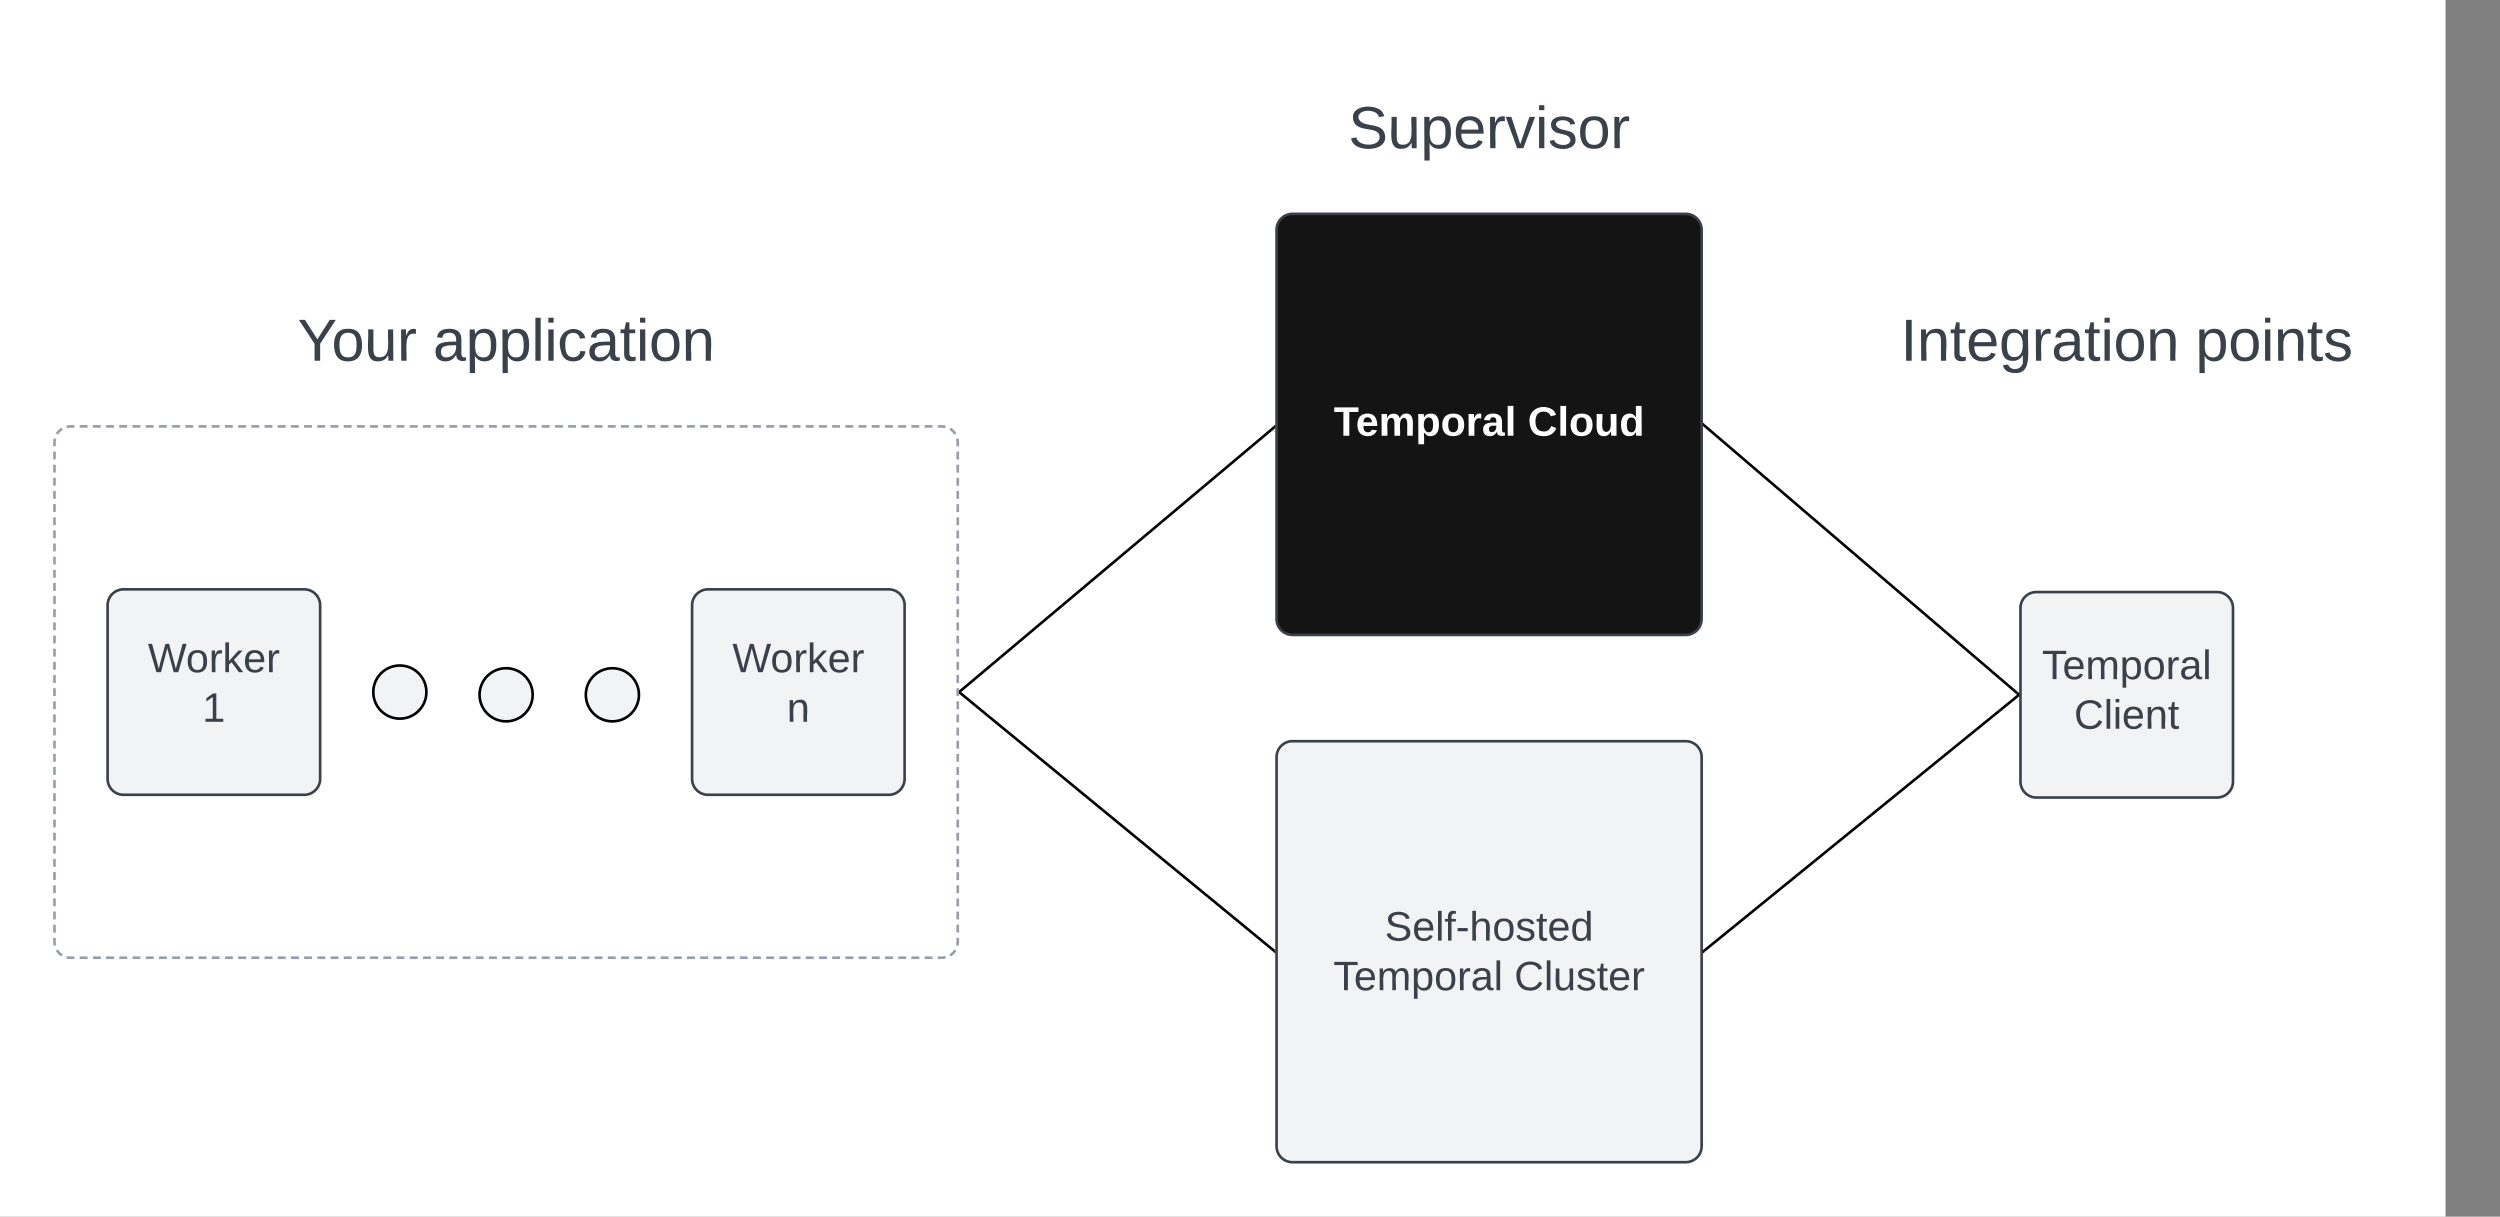 <svg xmlns="http://www.w3.org/2000/svg" xmlns:xlink="http://www.w3.org/1999/xlink" xmlns:lucid="lucid" width="941" height="457.95"><rect width="100%" height="100%" fill="#808080" stroke="none"/><g transform="translate(-79.5 360.5)" lucid:page-tab-id="0_0"><path d="M0-500h1000V500H0z" fill="#fff"/><path d="M100-194a6 6 0 0 1 6-6h328a6 6 0 0 1 6 6V-6a6 6 0 0 1-6 6H106a6 6 0 0 1-6-6z" fill-opacity="0"/><path d="M100.9-197.13l.25-.4.6-.7.72-.62.4-.25m1.73-.72l.46-.1.94-.08h1.5m1.98 0h2.98m2 0h2.97m2 0h2.97m2 0h2.97m2 0h2.97m2 0h2.97m2 0h2.98m2 0h2.97m2 0h2.97m2 0h2.97m1.98 0h2.98m2 0h2.97m2 0h2.97m2 0h2.97m2 0h2.97m1.98 0h3m1.97 0h2.98m1.98 0h2.98m2 0h2.97m2 0h2.98m2 0h2.97m2 0h2.97m2 0h2.97m1.98 0h2.98m2 0h2.97m2 0h2.97m2 0h2.97m2 0h2.97m2 0h2.97m2 0h2.98m2 0h2.97m2 0h2.97m2 0h2.97m1.98 0h2.98m2 0h2.97m2 0h2.97m2 0h2.97m2 0h2.97m2 0h2.97m2 0h2.98m2 0h2.97m2 0h2.97m2 0h2.97m1.98 0h2.98m1.98 0h3m1.98 0h2.98m1.98 0h3m1.98 0h2.98m1.98 0h3m1.97 0h2.98m1.98 0h3m1.97 0h3m1.97 0h3m1.97 0h3m1.97 0h2.98m2 0h2.97m1.98 0h2.98m2 0h2.97m2 0h2.97m2 0h2.97m2 0h2.97m2 0h2.97m2 0h2.98m2 0h2.97m2 0h2.97m2 0H434l.94.07.46.1m1.73.73l.4.25.7.6.62.72.25.4m.72 1.73l.1.46.08.94v1.48m0 1.98v2.97m0 1.98v2.98m0 1.98v2.97m0 1.97v2.97m0 1.98v2.97m0 1.98v2.97m0 1.98v2.97m0 1.97v2.96m0 1.98v2.97m0 2v2.96m0 1.98v2.97m0 1.98v2.97m0 1.98v2.97m0 1.98v2.97m0 1.98v2.96m0 1.97v2.97m0 1.98v2.97m0 1.97v2.97m0 1.98v2.96m0 1.98v2.97m0 1.98v2.98m0 1.98v2.97m0 1.98v2.97m0 1.98v2.97m0 1.98v2.97m0 1.98v2.97m0 1.98v2.96m0 1.98V-54m0 2v2.96m0 1.98v2.97m0 1.98v2.97m0 1.98v2.97m0 1.98v2.97m0 1.98v2.96m0 1.97v2.97m0 1.98v2.97m0 1.97v2.97m0 1.98V-6l-.07.94-.1.46m-.73 1.72l-.25.4-.6.72-.72.6-.4.26m-1.73.72l-.46.1L434 0h-1.5m-1.98 0h-2.98m-2 0h-2.97m-2 0h-2.97m-2 0h-2.97m-2 0h-2.97m-2 0h-2.97m-2 0h-2.98m-2 0h-2.97m-2 0h-2.97m-2 0h-2.97m-1.98 0h-2.98m-1.98 0h-3m-1.98 0h-2.98m-1.98 0h-3m-1.98 0h-2.98m-1.98 0h-3m-1.97 0h-2.98m-1.98 0h-3m-1.97 0h-3m-1.97 0h-3m-1.97 0h-3m-1.97 0h-2.98m-2 0h-2.97m-1.98 0h-2.98m-2 0h-2.97m-2 0h-2.97m-2 0h-2.97m-2 0h-2.97m-2 0h-2.97m-2 0h-2.98m-2 0h-2.97m-2 0h-2.97m-2 0h-2.97m-1.98 0h-2.98m-2 0h-2.97m-2 0h-2.97m-2 0h-2.97m-2 0h-2.97m-2 0h-2.97m-2 0h-2.98m-2 0h-2.97m-2 0h-2.97m-2 0h-2.97m-1.98 0h-2.98m-2 0h-2.97m-2 0h-2.97m-2 0h-2.97m-2 0h-2.97m-1.98 0h-3m-1.97 0h-2.98m-1.98 0h-2.98m-2 0h-2.97m-2 0h-2.98m-2 0h-2.97m-2 0h-2.97m-2 0h-2.97m-1.98 0h-2.98m-2 0h-2.97m-2 0h-2.97m-2 0h-2.97m-2 0h-2.97m-2 0h-2.97m-2 0h-2.98m-2 0h-2.97m-2 0h-2.97m-2 0H106l-.94-.07-.46-.1m-1.72-.73l-.4-.25-.72-.6-.6-.72-.26-.4m-.72-1.73l-.1-.46L100-6v-1.48m0-1.98v-2.97m0-1.98v-2.98m0-1.98v-2.97m0-1.98v-2.97m0-1.98v-2.97m0-1.98v-2.97m0-1.98v-2.97m0-1.98v-2.96m0-1.98V-52m0-2v-2.96m0-1.98v-2.97m0-1.98v-2.97m0-1.98v-2.97m0-1.98v-2.97m0-1.98v-2.96m0-1.97v-2.97m0-1.98v-2.97m0-1.97v-2.97m0-1.98v-2.96m0-1.98v-2.97m0-1.98v-2.98m0-1.98v-2.97m0-1.98v-2.97m0-1.98v-2.97m0-1.98v-2.97m0-1.98v-2.97m0-1.97v-2.96m0-1.98V-146m0-2v-2.96m0-1.98v-2.97m0-1.98v-2.97m0-1.98v-2.97m0-1.98v-2.97m0-1.98v-2.97m0-1.97v-2.97m0-1.98v-2.97m0-1.97v-2.97m0-1.98V-194l.07-.94.1-.46" stroke="#979ea8" fill="none"/><path d="M120-132.67a6 6 0 0 1 6-6h68a6 6 0 0 1 6 6v65.34a6 6 0 0 1-6 6h-68a6 6 0 0 1-6-6z" stroke="#3a414a" fill="#f2f3f5"/><use xlink:href="#a" transform="matrix(1,0,0,1,132,-126.667) translate(3.154 19.194)"/><use xlink:href="#b" transform="matrix(1,0,0,1,132,-126.667) translate(23.679 37.861)"/><path d="M340-132.67a6 6 0 0 1 6-6h68a6 6 0 0 1 6 6v65.34a6 6 0 0 1-6 6h-68a6 6 0 0 1-6-6z" stroke="#3a414a" fill="#f2f3f5"/><use xlink:href="#c" transform="matrix(1,0,0,1,352,-126.667) translate(3.154 19.194)"/><use xlink:href="#d" transform="matrix(1,0,0,1,352,-126.667) translate(23.679 37.861)"/><path d="M240-100c0 5.52-4.48 10-10 10s-10-4.48-10-10 4.48-10 10-10 10 4.48 10 10zM280-98.98c0 5.52-4.48 10-10 10s-10-4.48-10-10 4.48-10 10-10 10 4.48 10 10zM320-98.98c0 5.52-4.48 10-10 10s-10-4.48-10-10 4.48-10 10-10 10 4.48 10 10z" stroke="#000" fill="#f2f3f5"/><path d="M560-274a6 6 0 0 1 6-6h148a6 6 0 0 1 6 6v146.48a6 6 0 0 1-6 6H566a6 6 0 0 1-6-6z" stroke="#3a414a" fill="#141414"/><use xlink:href="#e" transform="matrix(1,0,0,1,572,-268) translate(9.537 71.507)"/><use xlink:href="#f" transform="matrix(1,0,0,1,572,-268) translate(82.562 71.507)"/><path d="M440.88-100.32l118.24-99.36" stroke="#000" fill="none"/><path d="M441.2-99.95l-.7.6v-1.3l.07-.06zM559.5-199.35l-.07.06-.64-.75.7-.6z" stroke="#000" stroke-width=".05"/><path d="M140-254a6 6 0 0 1 6-6h248a6 6 0 0 1 6 6v48a6 6 0 0 1-6 6H146a6 6 0 0 1-6-6z" stroke="#000" stroke-opacity="0" fill="#fff" fill-opacity="0"/><use xlink:href="#g" transform="matrix(1,0,0,1,145,-255) translate(46.512 30.278)"/><use xlink:href="#h" transform="matrix(1,0,0,1,145,-255) translate(97.5 30.278)"/><path d="M560-334a6 6 0 0 1 6-6h148a6 6 0 0 1 6 6v48a6 6 0 0 1-6 6H566a6 6 0 0 1-6-6z" stroke="#000" stroke-opacity="0" fill="#fff" fill-opacity="0"/><use xlink:href="#i" transform="matrix(1,0,0,1,565,-335) translate(22.006 30.278)"/><path d="M560-75.52a6 6 0 0 1 6-6h148a6 6 0 0 1 6 6V70.95a6 6 0 0 1-6 6H566a6 6 0 0 1-6-6z" stroke="#3a414a" fill="#f2f3f5"/><use xlink:href="#j" transform="matrix(1,0,0,1,572,-69.524) translate(28.722 63.069)"/><use xlink:href="#k" transform="matrix(1,0,0,1,572,-69.524) translate(9.386 81.736)"/><use xlink:href="#l" transform="matrix(1,0,0,1,572,-69.524) translate(77.485 81.736)"/><path d="M440.9-99.68L559.1-2.6" stroke="#000" fill="none"/><path d="M441.2-100.06l-.62.77-.08-.05v-1.3zM559.5-2.93v1.3l-.7-.6.62-.77z" stroke="#000" stroke-width=".05"/><path d="M840-131.65a6 6 0 0 1 6-6h68a6 6 0 0 1 6 6v65.34a6 6 0 0 1-6 6h-68a6 6 0 0 1-6-6z" stroke="#3a414a" fill="#f2f3f5"/><use xlink:href="#m" transform="matrix(1,0,0,1,852,-125.647) translate(-3.889 20.778)"/><use xlink:href="#n" transform="matrix(1,0,0,1,852,-125.647) translate(8.188 39.444)"/><path d="M760-254a6 6 0 0 1 6-6h228a6 6 0 0 1 6 6v48a6 6 0 0 1-6 6H766a6 6 0 0 1-6-6z" stroke="#000" stroke-opacity="0" fill="#fff" fill-opacity="0"/><use xlink:href="#o" transform="matrix(1,0,0,1,765,-255) translate(29.907 30.278)"/><use xlink:href="#p" transform="matrix(1,0,0,1,765,-255) translate(140.895 30.278)"/><path d="M839.12-99.3L720.88-200.44" stroke="#000" fill="none"/><path d="M839.5-99.64v1.32l-.72-.6.65-.77zM721.2-200.8l-.63.75-.07-.05v-1.32z" stroke="#000" stroke-width=".05"/><path d="M839.1-98.67L720.9-2.6" stroke="#000" fill="none"/><path d="M839.5-98.34l-.08.07-.63-.78.7-.58zM721.2-2.22l-.7.58v-1.3l.08-.06z" stroke="#000" stroke-width=".05"/><defs><path fill="#3a414a" d="M266 0h-40l-56-210L115 0H75L2-248h35L96-30l15-64 43-154h32l59 218 59-218h35" id="q"/><path fill="#3a414a" d="M100-194c62-1 85 37 85 99 1 63-27 99-86 99S16-35 15-95c0-66 28-99 85-99zM99-20c44 1 53-31 53-75 0-43-8-75-51-75s-53 32-53 75 10 74 51 75" id="r"/><path fill="#3a414a" d="M114-163C36-179 61-72 57 0H25l-1-190h30c1 12-1 29 2 39 6-27 23-49 58-41v29" id="s"/><path fill="#3a414a" d="M143 0L79-87 56-68V0H24v-261h32v163l83-92h37l-77 82L181 0h-38" id="t"/><path fill="#3a414a" d="M100-194c63 0 86 42 84 106H49c0 40 14 67 53 68 26 1 43-12 49-29l28 8c-11 28-37 45-77 45C44 4 14-33 15-96c1-61 26-98 85-98zm52 81c6-60-76-77-97-28-3 7-6 17-6 28h103" id="u"/><g id="a"><use transform="matrix(0.043,0,0,0.043,0,0)" xlink:href="#q"/><use transform="matrix(0.043,0,0,0.043,14.346,0)" xlink:href="#r"/><use transform="matrix(0.043,0,0,0.043,22.988,0)" xlink:href="#s"/><use transform="matrix(0.043,0,0,0.043,28.13,0)" xlink:href="#t"/><use transform="matrix(0.043,0,0,0.043,35.907,0)" xlink:href="#u"/><use transform="matrix(0.043,0,0,0.043,44.549,0)" xlink:href="#s"/></g><path fill="#3a414a" d="M27 0v-27h64v-190l-56 39v-29l58-41h29v221h61V0H27" id="v"/><use transform="matrix(0.043,0,0,0.043,0,0)" xlink:href="#v" id="b"/><g id="c"><use transform="matrix(0.043,0,0,0.043,0,0)" xlink:href="#q"/><use transform="matrix(0.043,0,0,0.043,14.346,0)" xlink:href="#r"/><use transform="matrix(0.043,0,0,0.043,22.988,0)" xlink:href="#s"/><use transform="matrix(0.043,0,0,0.043,28.13,0)" xlink:href="#t"/><use transform="matrix(0.043,0,0,0.043,35.907,0)" xlink:href="#u"/><use transform="matrix(0.043,0,0,0.043,44.549,0)" xlink:href="#s"/></g><path fill="#3a414a" d="M117-194c89-4 53 116 60 194h-32v-121c0-31-8-49-39-48C34-167 62-67 57 0H25l-1-190h30c1 10-1 24 2 32 11-22 29-35 61-36" id="w"/><use transform="matrix(0.043,0,0,0.043,0,0)" xlink:href="#w" id="d"/><path fill="#fff" d="M136-208V0H84v-208H4v-40h212v40h-80" id="x"/><path fill="#fff" d="M185-48c-13 30-37 53-82 52C43 2 14-33 14-96s30-98 90-98c62 0 83 45 84 108H66c0 31 8 55 39 56 18 0 30-7 34-22zm-45-69c5-46-57-63-70-21-2 6-4 13-4 21h74" id="y"/><path fill="#fff" d="M220-157c-53 9-28 100-34 157h-49v-107c1-27-5-49-29-50C55-147 81-57 75 0H25l-1-190h47c2 12-1 28 3 38 10-53 101-56 108 0 13-22 24-43 59-42 82 1 51 116 57 194h-49v-107c-1-25-5-48-29-50" id="z"/><path fill="#fff" d="M135-194c53 0 70 44 70 98 0 56-19 98-73 100-31 1-45-17-59-34 3 33 2 69 2 105H25l-1-265h48c2 10 0 23 3 31 11-24 29-35 60-35zM114-30c33 0 39-31 40-66 0-38-9-64-40-64-56 0-55 130 0 130" id="A"/><path fill="#fff" d="M110-194c64 0 96 36 96 99 0 64-35 99-97 99-61 0-95-36-95-99 0-62 34-99 96-99zm-1 164c35 0 45-28 45-65 0-40-10-65-43-65-34 0-45 26-45 65 0 36 10 65 43 65" id="B"/><path fill="#fff" d="M135-150c-39-12-60 13-60 57V0H25l-1-190h47c2 13-1 29 3 40 6-28 27-53 61-41v41" id="C"/><path fill="#fff" d="M133-34C117-15 103 5 69 4 32 3 11-16 11-54c-1-60 55-63 116-61 1-26-3-47-28-47-18 1-26 9-28 27l-52-2c7-38 36-58 82-57s74 22 75 68l1 82c-1 14 12 18 25 15v27c-30 8-71 5-69-32zm-48 3c29 0 43-24 42-57-32 0-66-3-65 30 0 17 8 27 23 27" id="D"/><path fill="#fff" d="M25 0v-261h50V0H25" id="E"/><g id="e"><use transform="matrix(0.043,0,0,0.043,0,0)" xlink:href="#x"/><use transform="matrix(0.043,0,0,0.043,8.296,0)" xlink:href="#y"/><use transform="matrix(0.043,0,0,0.043,16.938,0)" xlink:href="#z"/><use transform="matrix(0.043,0,0,0.043,30.765,0)" xlink:href="#A"/><use transform="matrix(0.043,0,0,0.043,40.228,0)" xlink:href="#B"/><use transform="matrix(0.043,0,0,0.043,49.691,0)" xlink:href="#C"/><use transform="matrix(0.043,0,0,0.043,55.741,0)" xlink:href="#D"/><use transform="matrix(0.043,0,0,0.043,64.383,0)" xlink:href="#E"/></g><path fill="#fff" d="M67-125c0 53 21 87 73 88 37 1 54-22 65-47l45 17C233-25 199 4 140 4 58 4 20-42 15-125 8-235 124-281 211-232c18 10 29 29 36 50l-46 12c-8-25-30-41-62-41-52 0-71 34-72 86" id="F"/><path fill="#fff" d="M85 4C-2 5 27-109 22-190h50c7 57-23 150 33 157 60-5 35-97 40-157h50l1 190h-47c-2-12 1-28-3-38-12 25-28 42-61 42" id="G"/><path fill="#fff" d="M88-194c31-1 46 15 58 34l-1-101h50l1 261h-48c-2-10 0-23-3-31C134-8 116 4 84 4 32 4 16-41 15-95c0-56 19-97 73-99zm17 164c33 0 40-30 41-66 1-37-9-64-41-64s-38 30-39 65c0 43 13 65 39 65" id="H"/><g id="f"><use transform="matrix(0.043,0,0,0.043,0,0)" xlink:href="#F"/><use transform="matrix(0.043,0,0,0.043,11.191,0)" xlink:href="#E"/><use transform="matrix(0.043,0,0,0.043,15.512,0)" xlink:href="#B"/><use transform="matrix(0.043,0,0,0.043,24.975,0)" xlink:href="#G"/><use transform="matrix(0.043,0,0,0.043,34.438,0)" xlink:href="#H"/></g><path fill="#3a414a" d="M137-103V0h-34v-103L8-248h37l75 118 75-118h37" id="I"/><path fill="#3a414a" d="M84 4C-5 8 30-112 23-190h32v120c0 31 7 50 39 49 72-2 45-101 50-169h31l1 190h-30c-1-10 1-25-2-33-11 22-28 36-60 37" id="J"/><g id="g"><use transform="matrix(0.062,0,0,0.062,0,0)" xlink:href="#I"/><use transform="matrix(0.062,0,0,0.062,12.778,0)" xlink:href="#r"/><use transform="matrix(0.062,0,0,0.062,25.123,0)" xlink:href="#J"/><use transform="matrix(0.062,0,0,0.062,37.469,0)" xlink:href="#s"/></g><path fill="#3a414a" d="M141-36C126-15 110 5 73 4 37 3 15-17 15-53c-1-64 63-63 125-63 3-35-9-54-41-54-24 1-41 7-42 31l-33-3c5-37 33-52 76-52 45 0 72 20 72 64v82c-1 20 7 32 28 27v20c-31 9-61-2-59-35zM48-53c0 20 12 33 32 33 41-3 63-29 60-74-43 2-92-5-92 41" id="K"/><path fill="#3a414a" d="M115-194c55 1 70 41 70 98S169 2 115 4C84 4 66-9 55-30l1 105H24l-1-265h31l2 30c10-21 28-34 59-34zm-8 174c40 0 45-34 45-75s-6-73-45-74c-42 0-51 32-51 76 0 43 10 73 51 73" id="L"/><path fill="#3a414a" d="M24 0v-261h32V0H24" id="M"/><path fill="#3a414a" d="M24-231v-30h32v30H24zM24 0v-190h32V0H24" id="N"/><path fill="#3a414a" d="M96-169c-40 0-48 33-48 73s9 75 48 75c24 0 41-14 43-38l32 2c-6 37-31 61-74 61-59 0-76-41-82-99-10-93 101-131 147-64 4 7 5 14 7 22l-32 3c-4-21-16-35-41-35" id="O"/><path fill="#3a414a" d="M59-47c-2 24 18 29 38 22v24C64 9 27 4 27-40v-127H5v-23h24l9-43h21v43h35v23H59v120" id="P"/><g id="h"><use transform="matrix(0.062,0,0,0.062,0,0)" xlink:href="#K"/><use transform="matrix(0.062,0,0,0.062,12.346,0)" xlink:href="#L"/><use transform="matrix(0.062,0,0,0.062,24.691,0)" xlink:href="#L"/><use transform="matrix(0.062,0,0,0.062,37.037,0)" xlink:href="#M"/><use transform="matrix(0.062,0,0,0.062,41.914,0)" xlink:href="#N"/><use transform="matrix(0.062,0,0,0.062,46.79,0)" xlink:href="#O"/><use transform="matrix(0.062,0,0,0.062,57.901,0)" xlink:href="#K"/><use transform="matrix(0.062,0,0,0.062,70.247,0)" xlink:href="#P"/><use transform="matrix(0.062,0,0,0.062,76.42,0)" xlink:href="#N"/><use transform="matrix(0.062,0,0,0.062,81.296,0)" xlink:href="#r"/><use transform="matrix(0.062,0,0,0.062,93.642,0)" xlink:href="#w"/></g><path fill="#3a414a" d="M185-189c-5-48-123-54-124 2 14 75 158 14 163 119 3 78-121 87-175 55-17-10-28-26-33-46l33-7c5 56 141 63 141-1 0-78-155-14-162-118-5-82 145-84 179-34 5 7 8 16 11 25" id="Q"/><path fill="#3a414a" d="M108 0H70L1-190h34L89-25l56-165h34" id="R"/><path fill="#3a414a" d="M135-143c-3-34-86-38-87 0 15 53 115 12 119 90S17 21 10-45l28-5c4 36 97 45 98 0-10-56-113-15-118-90-4-57 82-63 122-42 12 7 21 19 24 35" id="S"/><g id="i"><use transform="matrix(0.062,0,0,0.062,0,0)" xlink:href="#Q"/><use transform="matrix(0.062,0,0,0.062,14.815,0)" xlink:href="#J"/><use transform="matrix(0.062,0,0,0.062,27.16,0)" xlink:href="#L"/><use transform="matrix(0.062,0,0,0.062,39.506,0)" xlink:href="#u"/><use transform="matrix(0.062,0,0,0.062,51.852,0)" xlink:href="#s"/><use transform="matrix(0.062,0,0,0.062,59.198,0)" xlink:href="#R"/><use transform="matrix(0.062,0,0,0.062,70.309,0)" xlink:href="#N"/><use transform="matrix(0.062,0,0,0.062,75.185,0)" xlink:href="#S"/><use transform="matrix(0.062,0,0,0.062,86.296,0)" xlink:href="#r"/><use transform="matrix(0.062,0,0,0.062,98.642,0)" xlink:href="#s"/></g><path fill="#3a414a" d="M101-234c-31-9-42 10-38 44h38v23H63V0H32v-167H5v-23h27c-7-52 17-82 69-68v24" id="T"/><path fill="#3a414a" d="M16-82v-28h88v28H16" id="U"/><path fill="#3a414a" d="M106-169C34-169 62-67 57 0H25v-261h32l-1 103c12-21 28-36 61-36 89 0 53 116 60 194h-32v-121c2-32-8-49-39-48" id="V"/><path fill="#3a414a" d="M85-194c31 0 48 13 60 33l-1-100h32l1 261h-30c-2-10 0-23-3-31C134-8 116 4 85 4 32 4 16-35 15-94c0-66 23-100 70-100zm9 24c-40 0-46 34-46 75 0 40 6 74 45 74 42 0 51-32 51-76 0-42-9-74-50-73" id="W"/><g id="j"><use transform="matrix(0.043,0,0,0.043,0,0)" xlink:href="#Q"/><use transform="matrix(0.043,0,0,0.043,10.37,0)" xlink:href="#u"/><use transform="matrix(0.043,0,0,0.043,19.012,0)" xlink:href="#M"/><use transform="matrix(0.043,0,0,0.043,22.426,0)" xlink:href="#T"/><use transform="matrix(0.043,0,0,0.043,26.747,0)" xlink:href="#U"/><use transform="matrix(0.043,0,0,0.043,31.889,0)" xlink:href="#V"/><use transform="matrix(0.043,0,0,0.043,40.531,0)" xlink:href="#r"/><use transform="matrix(0.043,0,0,0.043,49.173,0)" xlink:href="#S"/><use transform="matrix(0.043,0,0,0.043,56.951,0)" xlink:href="#P"/><use transform="matrix(0.043,0,0,0.043,61.272,0)" xlink:href="#u"/><use transform="matrix(0.043,0,0,0.043,69.914,0)" xlink:href="#W"/></g><path fill="#3a414a" d="M127-220V0H93v-220H8v-28h204v28h-85" id="X"/><path fill="#3a414a" d="M210-169c-67 3-38 105-44 169h-31v-121c0-29-5-50-35-48C34-165 62-65 56 0H25l-1-190h30c1 10-1 24 2 32 10-44 99-50 107 0 11-21 27-35 58-36 85-2 47 119 55 194h-31v-121c0-29-5-49-35-48" id="Y"/><g id="k"><use transform="matrix(0.043,0,0,0.043,0,0)" xlink:href="#X"/><use transform="matrix(0.043,0,0,0.043,7.735,0)" xlink:href="#u"/><use transform="matrix(0.043,0,0,0.043,16.377,0)" xlink:href="#Y"/><use transform="matrix(0.043,0,0,0.043,29.296,0)" xlink:href="#L"/><use transform="matrix(0.043,0,0,0.043,37.938,0)" xlink:href="#r"/><use transform="matrix(0.043,0,0,0.043,46.58,0)" xlink:href="#s"/><use transform="matrix(0.043,0,0,0.043,51.722,0)" xlink:href="#K"/><use transform="matrix(0.043,0,0,0.043,60.364,0)" xlink:href="#M"/></g><path fill="#3a414a" d="M212-179c-10-28-35-45-73-45-59 0-87 40-87 99 0 60 29 101 89 101 43 0 62-24 78-52l27 14C228-24 195 4 139 4 59 4 22-46 18-125c-6-104 99-153 187-111 19 9 31 26 39 46" id="Z"/><g id="l"><use transform="matrix(0.043,0,0,0.043,0,0)" xlink:href="#Z"/><use transform="matrix(0.043,0,0,0.043,11.191,0)" xlink:href="#M"/><use transform="matrix(0.043,0,0,0.043,14.605,0)" xlink:href="#J"/><use transform="matrix(0.043,0,0,0.043,23.247,0)" xlink:href="#S"/><use transform="matrix(0.043,0,0,0.043,31.025,0)" xlink:href="#P"/><use transform="matrix(0.043,0,0,0.043,35.346,0)" xlink:href="#u"/><use transform="matrix(0.043,0,0,0.043,43.988,0)" xlink:href="#s"/></g><g id="m"><use transform="matrix(0.043,0,0,0.043,0,0)" xlink:href="#X"/><use transform="matrix(0.043,0,0,0.043,7.735,0)" xlink:href="#u"/><use transform="matrix(0.043,0,0,0.043,16.377,0)" xlink:href="#Y"/><use transform="matrix(0.043,0,0,0.043,29.296,0)" xlink:href="#L"/><use transform="matrix(0.043,0,0,0.043,37.938,0)" xlink:href="#r"/><use transform="matrix(0.043,0,0,0.043,46.58,0)" xlink:href="#s"/><use transform="matrix(0.043,0,0,0.043,51.722,0)" xlink:href="#K"/><use transform="matrix(0.043,0,0,0.043,60.364,0)" xlink:href="#M"/></g><g id="n"><use transform="matrix(0.043,0,0,0.043,0,0)" xlink:href="#Z"/><use transform="matrix(0.043,0,0,0.043,11.191,0)" xlink:href="#M"/><use transform="matrix(0.043,0,0,0.043,14.605,0)" xlink:href="#N"/><use transform="matrix(0.043,0,0,0.043,18.019,0)" xlink:href="#u"/><use transform="matrix(0.043,0,0,0.043,26.66,0)" xlink:href="#w"/><use transform="matrix(0.043,0,0,0.043,35.302,0)" xlink:href="#P"/></g><path fill="#3a414a" d="M33 0v-248h34V0H33" id="aa"/><path fill="#3a414a" d="M177-190C167-65 218 103 67 71c-23-6-38-20-44-43l32-5c15 47 100 32 89-28v-30C133-14 115 1 83 1 29 1 15-40 15-95c0-56 16-97 71-98 29-1 48 16 59 35 1-10 0-23 2-32h30zM94-22c36 0 50-32 50-73 0-42-14-75-50-75-39 0-46 34-46 75s6 73 46 73" id="ab"/><g id="o"><use transform="matrix(0.062,0,0,0.062,0,0)" xlink:href="#aa"/><use transform="matrix(0.062,0,0,0.062,6.173,0)" xlink:href="#w"/><use transform="matrix(0.062,0,0,0.062,18.519,0)" xlink:href="#P"/><use transform="matrix(0.062,0,0,0.062,24.691,0)" xlink:href="#u"/><use transform="matrix(0.062,0,0,0.062,37.037,0)" xlink:href="#ab"/><use transform="matrix(0.062,0,0,0.062,49.383,0)" xlink:href="#s"/><use transform="matrix(0.062,0,0,0.062,56.728,0)" xlink:href="#K"/><use transform="matrix(0.062,0,0,0.062,69.074,0)" xlink:href="#P"/><use transform="matrix(0.062,0,0,0.062,75.247,0)" xlink:href="#N"/><use transform="matrix(0.062,0,0,0.062,80.123,0)" xlink:href="#r"/><use transform="matrix(0.062,0,0,0.062,92.469,0)" xlink:href="#w"/></g><g id="p"><use transform="matrix(0.062,0,0,0.062,0,0)" xlink:href="#L"/><use transform="matrix(0.062,0,0,0.062,12.346,0)" xlink:href="#r"/><use transform="matrix(0.062,0,0,0.062,24.691,0)" xlink:href="#N"/><use transform="matrix(0.062,0,0,0.062,29.568,0)" xlink:href="#w"/><use transform="matrix(0.062,0,0,0.062,41.914,0)" xlink:href="#P"/><use transform="matrix(0.062,0,0,0.062,48.086,0)" xlink:href="#S"/></g></defs></g></svg>